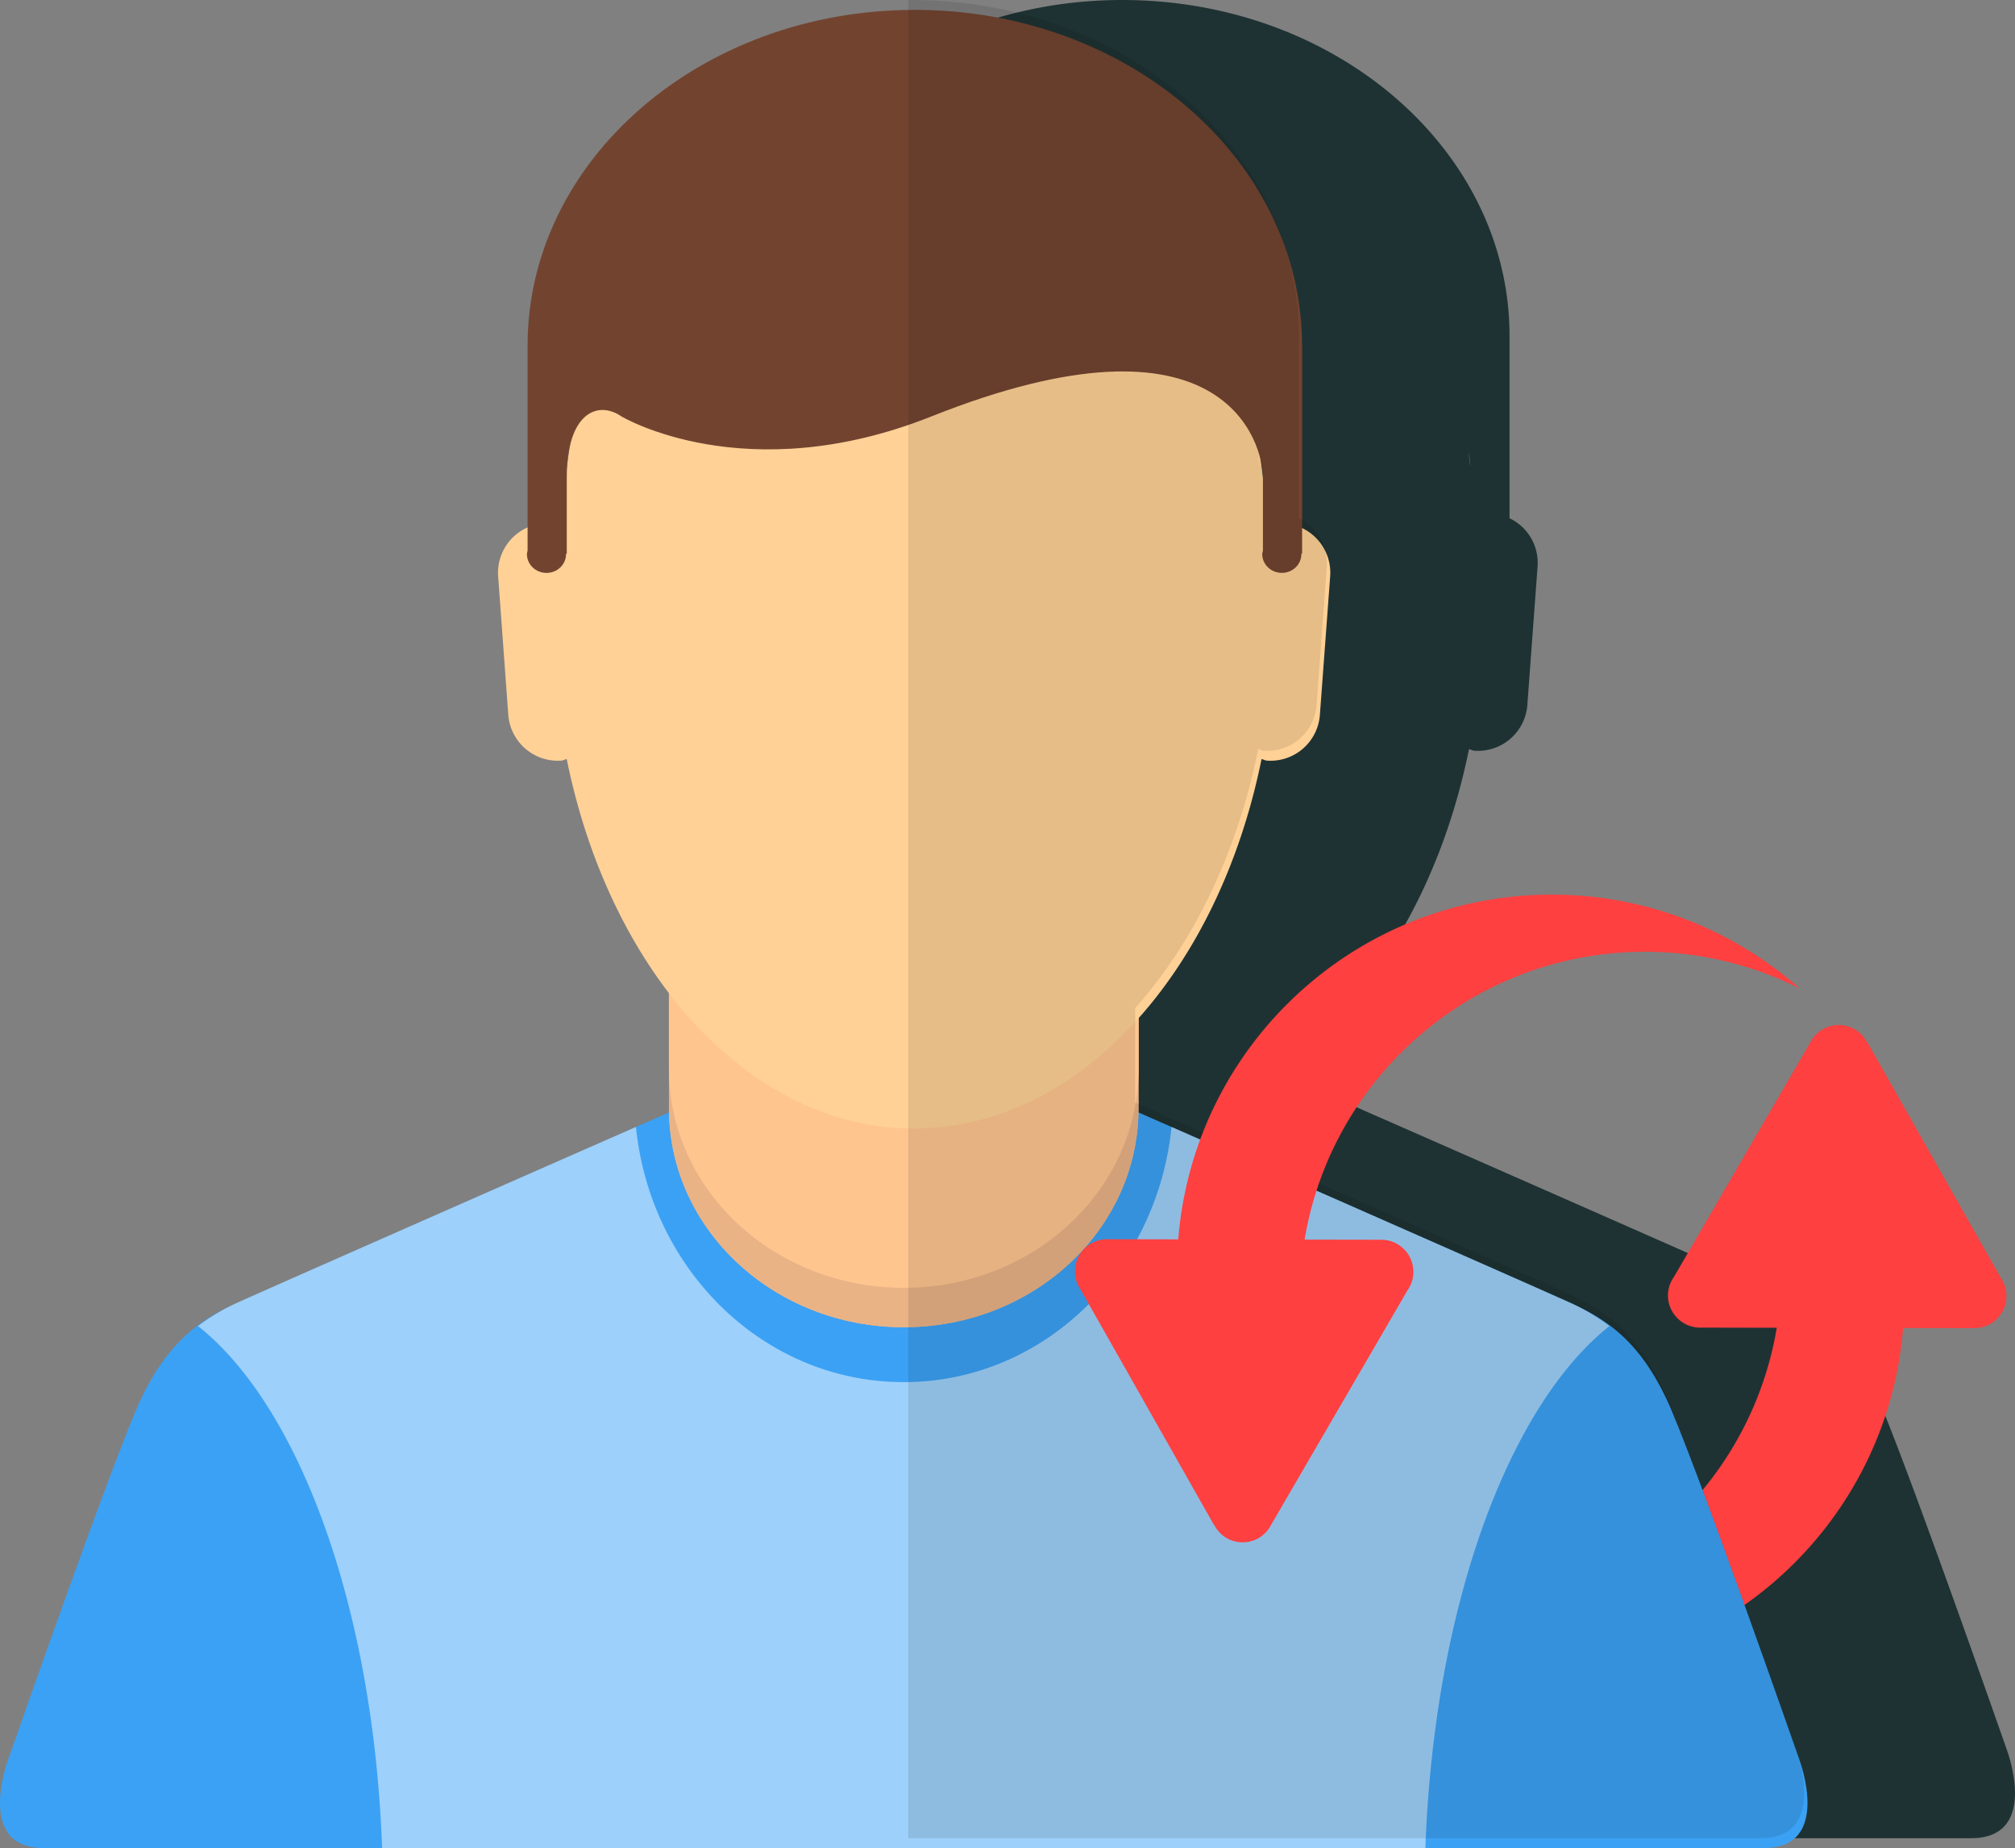<svg xmlns="http://www.w3.org/2000/svg" width="76.485" height="70.154" viewBox="0 0 76.485 70.154"><rect x="0" y="0" width="76.485" height="70.154" fill="#808080" stroke="none"/><path fill="#1F3233" d="M76.18 66.438s-4.07-11.657-5.063-13.734c-.99-2.076-2.138-2.94-3.608-3.61-.358-.164-1.528-.683-3.09-1.372a6999.47 6999.47 0 0 0-12.073-5.315v.002c-.585-.26-1.02-.45-1.264-.557 0-.048.008-.095.008-.144v-3.442c2.214-2.48 3.874-5.895 4.67-9.828.072.014.13.055.202.06a1.88 1.88 0 0 0 2.013-1.74l.388-5.25a1.872 1.872 0 0 0-1.064-1.834v-6.928C57.296 5.706 50.715 0 42.597 0 34.478 0 27.9 5.706 27.9 12.746v6.908a1.873 1.873 0 0 0-1.117 1.854l.385 5.25a1.887 1.887 0 0 0 2.017 1.74c.073-.005.13-.046.2-.06.698 3.452 2.063 6.505 3.882 8.878v4.39c0 .048.007.095.008.143-.635.28-2.642 1.16-5.054 2.223a4351.346 4351.346 0 0 0-10.064 4.438l-.334.15c-.062.026-.126.055-.183.08l-.43.19a1.19 1.19 0 0 1-.064.03l-.293.13c-1.474.672-2.62 1.536-3.614 3.612-.993 2.078-5.06 13.736-5.06 13.736S6.916 69.78 9.534 69.78H74.823c2.62 0 1.356-3.342 1.356-3.342zM55.74 17.16c.047.22.067.408.07.55l-.07-.55zm-26.26-.426c-.02.127-.037.253-.055.38a4.84 4.84 0 0 1 .055-.38z"/><g fill="#FF4040"><path d="M75.946 48.507l-5.064-8.94h-.012a1.21 1.21 0 0 0-2.164.024h-.002l-5.167 8.886c-.14.197-.223.438-.225.696 0 .675.545 1.223 1.218 1.225l10.41.02a1.22 1.22 0 0 0 1.006-1.91z"/><path d="M66.95 44.08c.434 1.303.672 2.7.672 4.148 0 7.234-5.864 13.1-13.1 13.1-2.112 0-4.105-.503-5.873-1.392a14.174 14.174 0 0 0 9.41 3.562c7.854 0 14.223-6.37 14.223-14.225 0-2.552-.676-4.946-1.854-7.017l-3.48 1.823z"/></g><path fill="#3BA1F4" d="M68.305 66.812s-4.07-11.657-5.063-13.734c-.99-2.076-2.138-2.94-3.608-3.61-1.47-.67-16.644-7.337-16.644-7.337l-8.685.67-8.69-.67s-15.167 6.667-16.637 7.337c-1.474.67-2.62 1.535-3.614 3.61C4.37 55.156.304 66.813.304 66.813s-1.263 3.342 1.355 3.342H66.948c2.62 0 1.355-3.342 1.355-3.342"/><path fill="#E9B990" d="M43.215 42.083c0 4.585-3.99 8.3-8.91 8.3-4.924 0-8.913-3.715-8.913-8.3v-9.44c0-4.592 3.99-8.307 8.913-8.307 4.92 0 8.91 3.715 8.91 8.306v9.44z"/><path fill="#FFC58F" d="M43.215 40.585c0 4.583-3.99 8.302-8.91 8.302-4.924 0-8.913-3.72-8.913-8.302V31.14c0-4.585 3.99-8.302 8.913-8.302 4.92 0 8.91 3.717 8.91 8.3v9.447z"/><path opacity=".5" fill="#FFF" d="M61.09 50.34a7.767 7.767 0 0 0-1.46-.873c-1.186-.54-11.313-4.997-15.16-6.687-.55 5.435-4.863 9.687-10.165 9.687-5.304 0-9.618-4.252-10.165-9.687-3.848 1.69-13.975 6.146-15.163 6.687a7.8 7.8 0 0 0-1.46.872c3.85 3.057 6.657 10.684 6.987 19.814H54.104c.33-9.13 3.137-16.758 6.987-19.815"/><path fill="#EAB386" d="M43.215 42.083c0 4.585-3.99 8.3-8.91 8.3-4.924 0-8.913-3.715-8.913-8.3v-9.44c0-4.592 3.99-8.307 8.913-8.307 4.92 0 8.91 3.715 8.91 8.306v9.44z"/><path fill="#FFC58F" d="M43.215 40.585c0 4.583-3.99 8.302-8.91 8.302-4.924 0-8.913-3.72-8.913-8.302V31.14c0-4.585 3.99-8.302 8.913-8.302 4.92 0 8.91 3.717 8.91 8.3v9.447z"/><path fill="#FFD196" d="M48.752 19.867c-.2-.016-.393.027-.58.073-1.192-8.95-1.06-15.23-13.475-15.724-11.635-.462-12.28 6.773-13.475 15.724-.187-.046-.376-.09-.577-.073a1.88 1.88 0 0 0-1.736 2.017l.384 5.25a1.887 1.887 0 0 0 2.017 1.74c.074-.005.13-.046.202-.06 1.634 8.09 6.914 14.023 13.187 14.023 6.272 0 11.548-5.933 13.187-14.023.07.014.13.055.2.06a1.88 1.88 0 0 0 2.014-1.74l.39-5.25a1.88 1.88 0 0 0-1.738-2.017"/><path fill="#724430" d="M49.422 13.12c0-7.04-6.58-12.745-14.7-12.745S20.026 6.08 20.026 13.12v7.787c-.007.042-.025.08-.025.124 0 .4.332.717.743.717.41 0 .742-.317.742-.716l-.003-.015h.03v-2.893c0-2.427 1.16-2.947 2.08-2.314 0 0 4.695 2.81 11.755 0 11.167-4.447 12.59 1.037 12.59 2.314v2.787c-.01.04-.026.077-.026.12 0 .398.333.716.745.716.408 0 .74-.317.74-.716l-.002-.016h.03V13.12z"/><path opacity=".1" d="M68.18 66.438s-4.07-11.657-5.063-13.734c-.99-2.076-2.138-2.94-3.608-3.61-.358-.164-1.528-.683-3.09-1.372a6999.47 6999.47 0 0 0-12.073-5.315v.002c-.585-.26-1.02-.45-1.264-.557 0-.048.008-.095.008-.144v-3.442c2.214-2.48 3.874-5.895 4.67-9.828.072.014.13.055.202.06a1.88 1.88 0 0 0 2.013-1.74l.388-5.25a1.872 1.872 0 0 0-1.064-1.834v-6.928C49.296 5.706 42.715 0 34.6 0c-.043 0-.083.005-.125.005V69.78h32.349c2.62 0 1.356-3.342 1.356-3.342zM47.81 17.71l-.07-.55c.047.22.067.408.07.55z"/><g fill="#FF4040"><path d="M41.016 48.95l5.064 8.94h.01a1.21 1.21 0 0 0 2.166-.022h.002l5.167-8.885a1.22 1.22 0 0 0 .225-.698c0-.674-.545-1.22-1.218-1.223l-10.41-.02a1.22 1.22 0 0 0-1.006 1.91z"/><path d="M50.012 53.38a13.125 13.125 0 0 1-.672-4.15c0-7.234 5.864-13.1 13.1-13.1 2.112 0 4.105.504 5.873 1.393a14.17 14.17 0 0 0-9.41-3.562c-7.855 0-14.224 6.37-14.224 14.227 0 2.552.675 4.946 1.853 7.017l3.48-1.824z"/></g></svg>